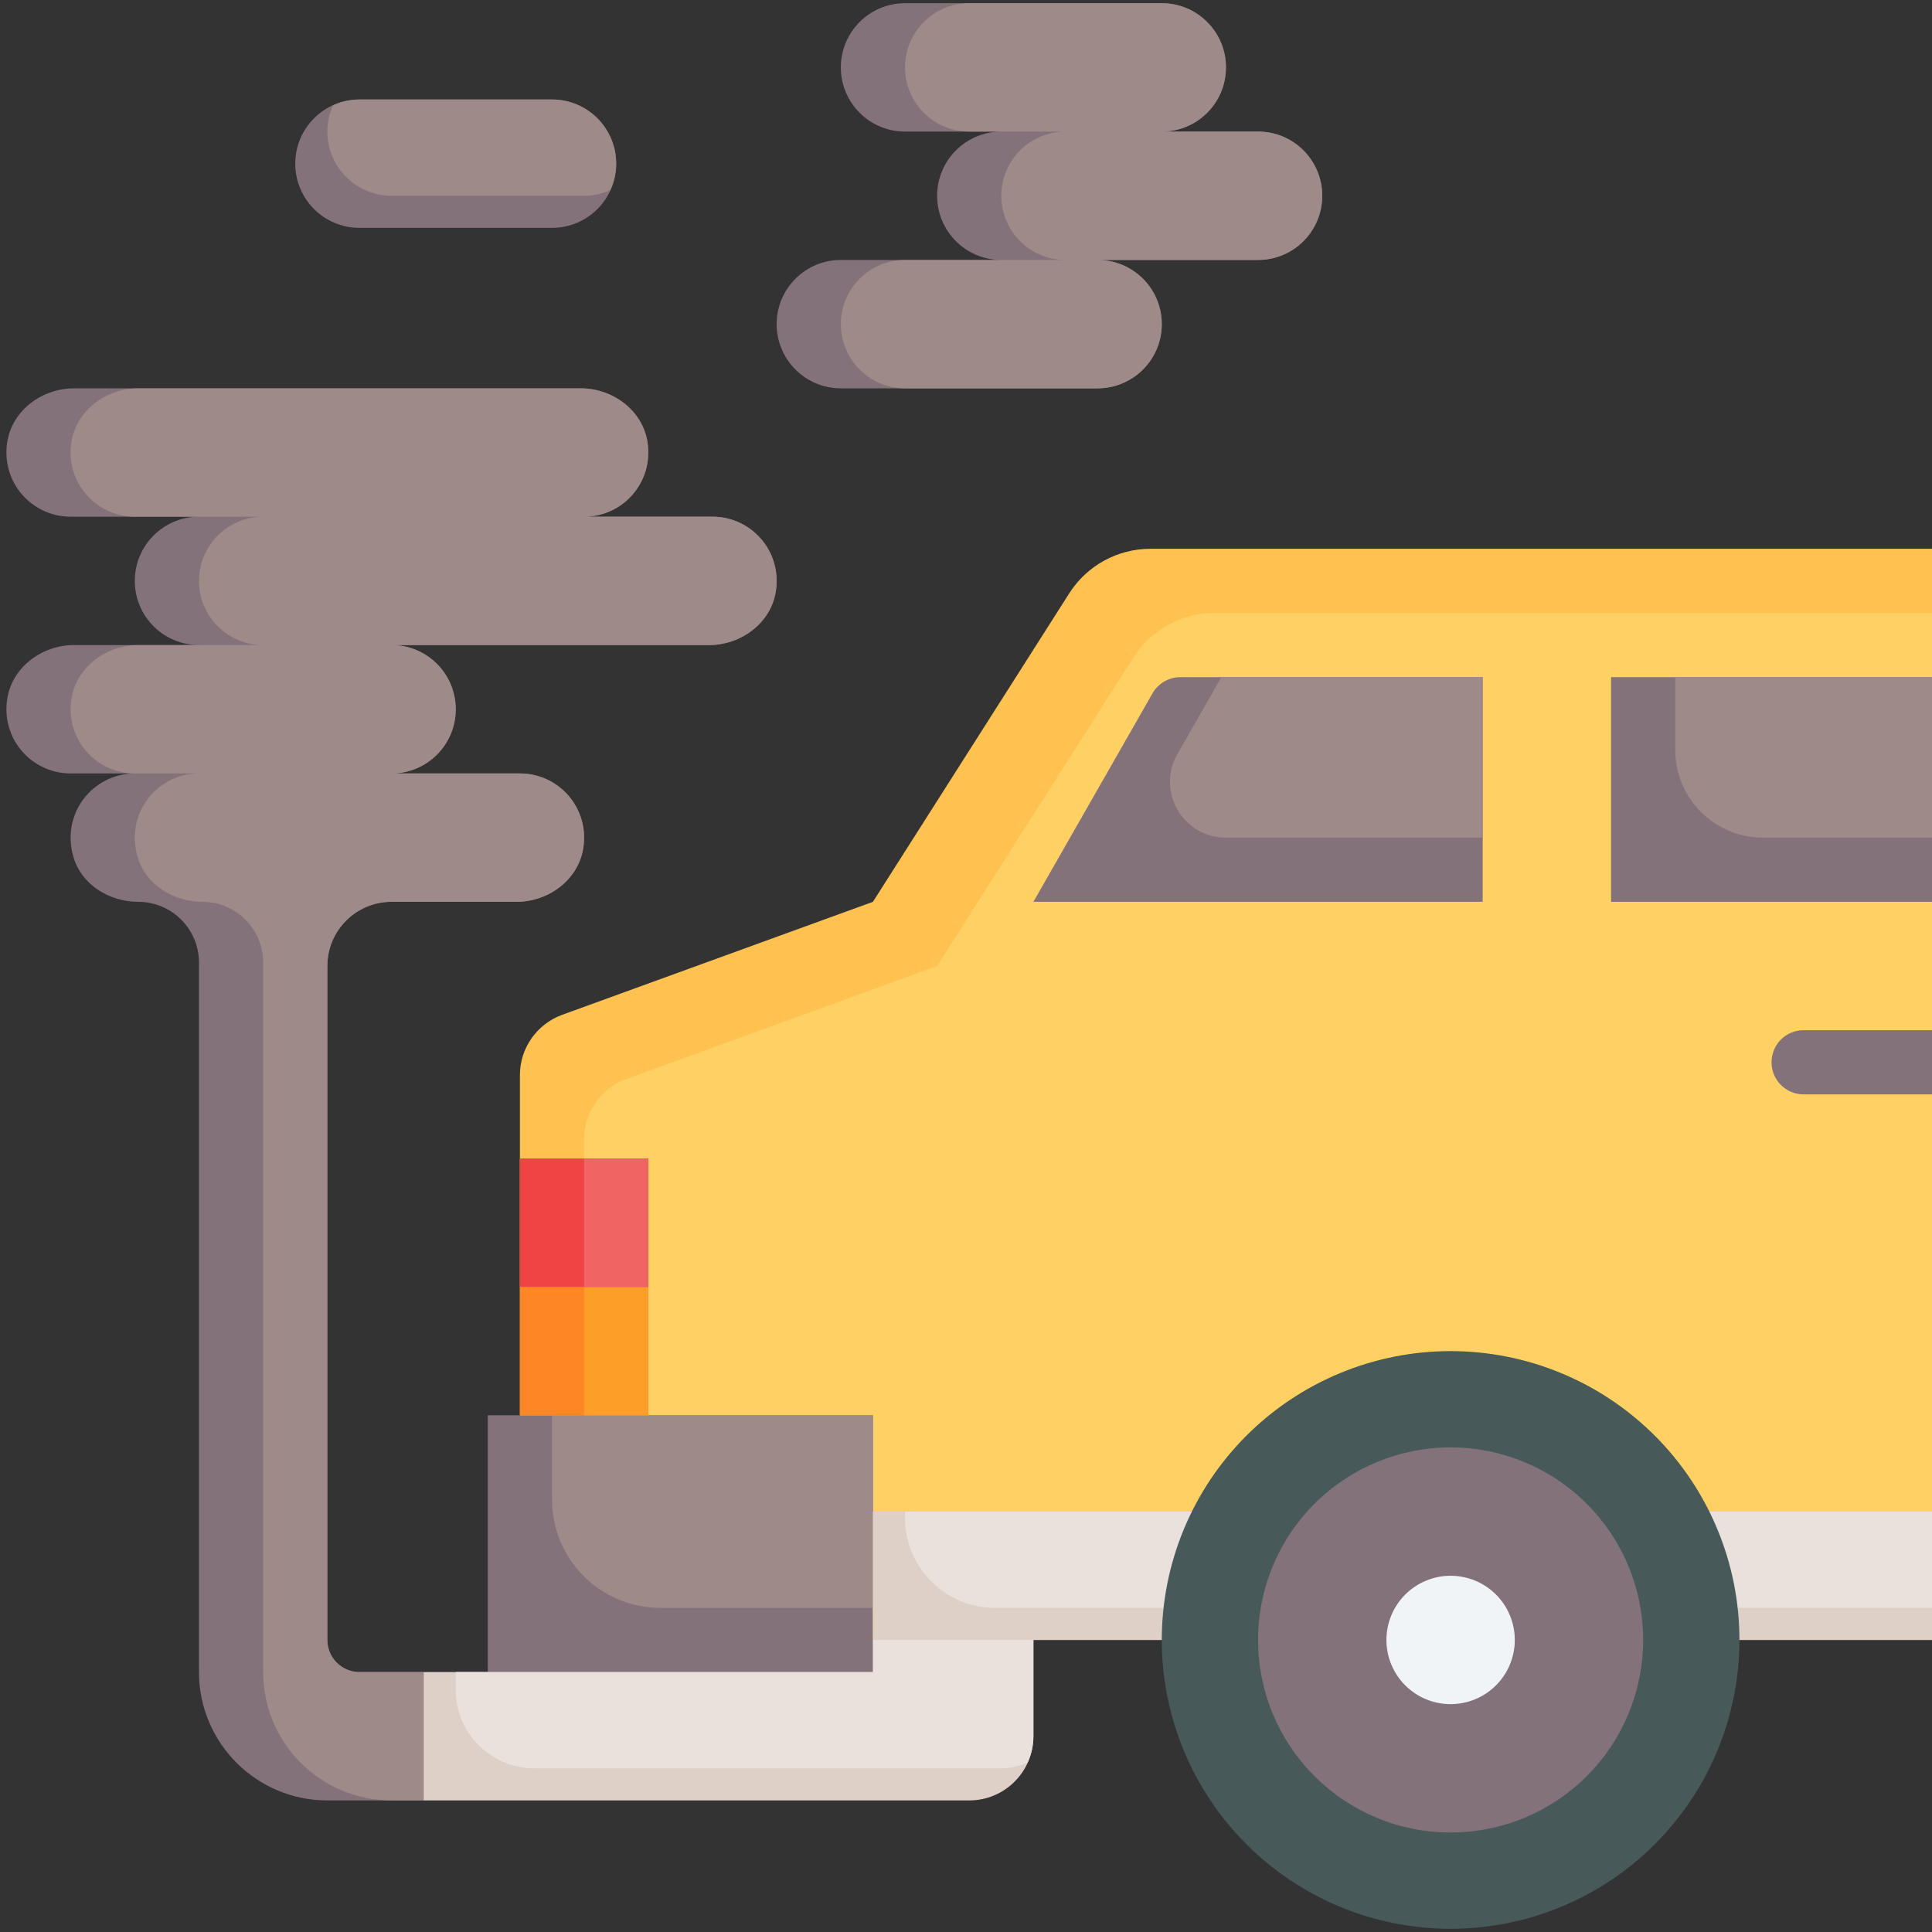<svg xmlns="http://www.w3.org/2000/svg" xmlns:xlink="http://www.w3.org/1999/xlink" width="500" zoomAndPan="magnify" viewBox="0 0 375 375" height="500" preserveAspectRatio="xMidYMid meet" version="1.0"><rect x="0" y="0" width="375" height="375" fill="#333333" stroke="none"/><rect x="-37.5" width="450" fill="#ffffff" y="-37.5" height="450" fill-opacity="0"/><rect x="-37.5" width="450" fill="#ffffff" y="-37.5" height="450" fill-opacity="0"/><path fill="#ffc250" d="M 375 318.312 L 100.914 318.312 L 100.914 208.688 C 100.914 203.445 104.191 198.77 109.117 196.977 L 169.434 175.043 L 207.535 115.172 C 210.965 109.785 216.906 106.52 223.301 106.52 L 375 106.52 Z M 375 318.312 " fill-opacity="1" fill-rule="nonzero"/><path fill="#ffd064" d="M 375 318.312 L 375 118.977 L 235.758 118.977 C 229.367 118.977 223.426 122.242 219.992 127.629 L 181.895 187.5 L 121.574 209.434 C 116.648 211.227 113.371 215.906 113.371 221.145 L 113.371 318.312 Z M 375 318.312 " fill-opacity="1" fill-rule="nonzero"/><path fill="#83727a" d="M 94.684 274.711 L 169.434 274.711 L 169.434 324.543 L 94.684 324.543 Z M 94.684 274.711 " fill-opacity="1" fill-rule="nonzero"/><path fill="#9f8a8a" d="M 107.145 291.062 C 107.145 302.672 116.555 312.086 128.168 312.086 L 169.434 312.086 L 169.434 274.711 L 107.145 274.711 Z M 107.145 291.062 " fill-opacity="1" fill-rule="nonzero"/><path fill="#fd8724" d="M 100.914 224.875 L 125.832 224.875 L 125.832 274.711 L 100.914 274.711 Z M 100.914 224.875 " fill-opacity="1" fill-rule="nonzero"/><path fill="#fd9e28" d="M 113.371 224.875 L 125.832 224.875 L 125.832 274.711 L 113.371 274.711 Z M 113.371 224.875 " fill-opacity="1" fill-rule="nonzero"/><path fill="#f04343" d="M 100.914 224.875 L 125.832 224.875 L 125.832 249.793 L 100.914 249.793 Z M 100.914 224.875 " fill-opacity="1" fill-rule="nonzero"/><path fill="#f16464" d="M 113.371 224.875 L 125.832 224.875 L 125.832 249.793 L 113.371 249.793 Z M 113.371 224.875 " fill-opacity="1" fill-rule="nonzero"/><path fill="#83727a" d="M 223.703 134.578 L 200.582 175.043 L 287.789 175.043 L 287.789 131.438 L 229.109 131.438 C 226.875 131.438 224.812 132.633 223.703 134.578 Z M 223.703 134.578 " fill-opacity="1" fill-rule="nonzero"/><path fill="#9f8a8a" d="M 228.531 146.375 C 224.402 153.602 229.617 162.582 237.934 162.582 L 287.789 162.582 L 287.789 131.438 L 237.066 131.438 Z M 228.531 146.375 " fill-opacity="1" fill-rule="nonzero"/><path fill="#83727a" d="M 312.707 131.438 L 375 131.438 L 375 175.043 L 312.707 175.043 Z M 312.707 131.438 " fill-opacity="1" fill-rule="nonzero"/><path fill="#9f8a8a" d="M 325.168 145.566 C 325.168 154.965 332.785 162.582 342.184 162.582 L 375 162.582 L 375 131.438 L 325.168 131.438 Z M 325.168 145.566 " fill-opacity="1" fill-rule="nonzero"/><path fill="#dfd0c7" d="M 169.434 293.398 L 375 293.398 L 375 318.312 L 169.434 318.312 Z M 169.434 293.398 " fill-opacity="1" fill-rule="nonzero"/><path fill="#eae1dc" d="M 175.664 294.617 C 175.664 304.266 183.48 312.086 193.133 312.086 L 375 312.086 L 375 293.398 L 175.664 293.398 Z M 175.664 294.617 " fill-opacity="1" fill-rule="nonzero"/><path fill="#83727a" d="M 82.227 324.543 L 69.766 324.543 C 66.328 324.543 63.539 321.754 63.539 318.312 L 63.539 187.5 C 63.539 180.617 69.113 175.043 75.996 175.043 L 100.246 175.043 C 106.453 175.043 112.207 170.801 113.203 164.676 C 114.469 156.871 108.48 150.125 100.914 150.125 L 75.996 150.125 C 82.879 150.125 88.457 144.551 88.457 137.668 C 88.457 130.781 82.879 125.207 75.996 125.207 L 137.621 125.207 C 143.828 125.207 149.582 120.965 150.578 114.844 C 151.844 107.035 145.859 100.289 138.289 100.289 L 113.371 100.289 C 120.941 100.289 126.926 93.543 125.664 85.738 C 124.664 79.617 118.91 75.375 112.707 75.375 L 14.371 75.375 C 8.168 75.375 2.41 79.617 1.414 85.738 C 0.148 93.543 6.137 100.289 13.703 100.289 L 38.621 100.289 C 31.738 100.289 26.164 105.867 26.164 112.75 C 26.164 119.633 31.738 125.207 38.621 125.207 L 14.371 125.207 C 8.168 125.207 2.41 129.449 1.414 135.574 C 0.148 143.379 6.137 150.125 13.703 150.125 L 26.164 150.125 C 18.008 150.125 11.688 157.961 14.309 166.516 C 15.93 171.801 21.297 175.043 26.828 175.043 C 33.34 175.043 38.621 180.324 38.621 186.832 L 38.621 324.543 C 38.621 338.305 49.777 349.461 63.539 349.461 L 82.227 349.461 Z M 82.227 324.543 " fill-opacity="1" fill-rule="nonzero"/><path fill="#9f8a8a" d="M 150.578 114.844 C 151.844 107.035 145.859 100.289 138.289 100.289 L 113.371 100.289 C 120.941 100.289 126.926 93.543 125.664 85.738 C 124.664 79.617 118.91 75.375 112.707 75.375 L 26.828 75.375 C 20.625 75.375 14.871 79.617 13.871 85.738 C 12.609 93.543 18.594 100.289 26.164 100.289 L 51.078 100.289 C 44.195 100.289 38.621 105.867 38.621 112.75 C 38.621 119.633 44.195 125.207 51.078 125.207 L 26.828 125.207 C 20.625 125.207 14.871 129.449 13.871 135.574 C 12.609 143.379 18.594 150.125 26.164 150.125 L 38.621 150.125 C 30.469 150.125 24.145 157.961 26.762 166.516 C 28.387 171.801 33.758 175.043 39.289 175.043 C 45.797 175.043 51.078 180.324 51.078 186.832 L 51.078 324.543 C 51.078 338.305 62.234 349.461 75.996 349.461 L 82.227 349.461 L 82.227 324.543 L 69.766 324.543 C 66.328 324.543 63.539 321.754 63.539 318.312 L 63.539 187.5 C 63.539 180.617 69.113 175.043 75.996 175.043 L 100.246 175.043 C 106.453 175.043 112.207 170.801 113.203 164.676 C 114.469 156.871 108.48 150.125 100.914 150.125 L 75.996 150.125 C 82.879 150.125 88.457 144.551 88.457 137.668 C 88.457 130.781 82.879 125.207 75.996 125.207 L 137.621 125.207 C 143.828 125.207 149.582 120.965 150.578 114.844 Z M 150.578 114.844 " fill-opacity="1" fill-rule="nonzero"/><path fill="#83727a" d="M 244.188 25.539 L 225.5 25.539 C 232.383 25.539 237.957 19.965 237.957 13.082 C 237.957 6.199 232.383 0.621 225.5 0.621 L 175.664 0.621 C 168.781 0.621 163.207 6.199 163.207 13.082 C 163.207 19.965 168.781 25.539 175.664 25.539 L 194.352 25.539 C 187.469 25.539 181.895 31.113 181.895 38 C 181.895 44.883 187.469 50.457 194.352 50.457 L 163.207 50.457 C 156.324 50.457 150.746 56.031 150.746 62.914 C 150.746 69.797 156.324 75.375 163.207 75.375 L 213.039 75.375 C 219.922 75.375 225.5 69.797 225.5 62.914 C 225.5 56.031 219.922 50.457 213.039 50.457 L 244.188 50.457 C 251.07 50.457 256.645 44.883 256.645 38 C 256.645 31.113 251.07 25.539 244.188 25.539 Z M 244.188 25.539 " fill-opacity="1" fill-rule="nonzero"/><path fill="#9f8a8a" d="M 256.645 38 C 256.645 31.113 251.07 25.539 244.188 25.539 L 225.5 25.539 C 232.383 25.539 237.957 19.965 237.957 13.082 C 237.957 6.199 232.383 0.621 225.5 0.621 L 188.121 0.621 C 181.238 0.621 175.664 6.199 175.664 13.082 C 175.664 19.965 181.238 25.539 188.121 25.539 L 206.812 25.539 C 199.926 25.539 194.352 31.113 194.352 38 C 194.352 44.883 199.926 50.457 206.812 50.457 L 175.664 50.457 C 168.781 50.457 163.207 56.031 163.207 62.914 C 163.207 69.797 168.781 75.375 175.664 75.375 L 213.039 75.375 C 219.922 75.375 225.5 69.797 225.5 62.914 C 225.5 56.031 219.922 50.457 213.039 50.457 L 244.188 50.457 C 251.07 50.457 256.645 44.883 256.645 38 Z M 256.645 38 " fill-opacity="1" fill-rule="nonzero"/><path fill="#83727a" d="M 107.145 44.227 L 69.766 44.227 C 62.883 44.227 57.309 38.652 57.309 31.77 C 57.309 24.887 62.883 19.312 69.766 19.312 L 107.145 19.312 C 114.027 19.312 119.602 24.887 119.602 31.77 C 119.602 38.652 114.027 44.227 107.145 44.227 Z M 107.145 44.227 " fill-opacity="1" fill-rule="nonzero"/><path fill="#9f8a8a" d="M 107.145 19.312 L 69.766 19.312 C 67.941 19.312 66.223 19.727 64.66 20.434 C 63.957 21.996 63.539 23.715 63.539 25.539 C 63.539 32.422 69.113 38 75.996 38 L 113.371 38 C 115.195 38 116.918 37.582 118.48 36.879 C 119.184 35.312 119.602 33.594 119.602 31.77 C 119.602 24.887 114.027 19.312 107.145 19.312 Z M 107.145 19.312 " fill-opacity="1" fill-rule="nonzero"/><path fill="#dfd0c7" d="M 200.582 318.312 L 169.434 318.312 L 169.434 324.543 L 82.227 324.543 L 82.227 349.461 L 188.121 349.461 C 195.008 349.461 200.582 343.887 200.582 337 L 200.582 318.312 " fill-opacity="1" fill-rule="nonzero"/><path fill="#eae1dc" d="M 88.457 324.543 L 88.457 327.996 C 88.457 336.41 95.277 343.23 103.691 343.23 L 194.352 343.23 C 196.176 343.23 197.898 342.812 199.461 342.109 C 200.164 340.547 200.582 338.828 200.582 337 L 200.582 318.312 L 169.434 318.312 L 169.434 324.543 Z M 88.457 324.543 " fill-opacity="1" fill-rule="nonzero"/><path fill="#475959" d="M 337.625 318.312 C 337.625 320.148 337.535 321.98 337.355 323.809 C 337.176 325.637 336.906 327.449 336.547 329.25 C 336.188 331.051 335.742 332.832 335.211 334.59 C 334.676 336.344 334.059 338.07 333.355 339.77 C 332.656 341.465 331.871 343.121 331.004 344.742 C 330.141 346.359 329.195 347.934 328.176 349.461 C 327.156 350.988 326.062 352.461 324.898 353.879 C 323.734 355.301 322.504 356.656 321.203 357.957 C 319.906 359.254 318.547 360.488 317.129 361.652 C 315.707 362.816 314.234 363.91 312.707 364.93 C 311.184 365.949 309.609 366.891 307.988 367.758 C 306.371 368.621 304.711 369.406 303.016 370.109 C 301.32 370.812 299.594 371.43 297.836 371.965 C 296.078 372.496 294.301 372.941 292.5 373.301 C 290.699 373.656 288.883 373.926 287.055 374.105 C 285.23 374.285 283.398 374.379 281.562 374.379 C 279.727 374.379 277.895 374.285 276.066 374.105 C 274.238 373.926 272.426 373.656 270.625 373.301 C 268.824 372.941 267.043 372.496 265.289 371.965 C 263.531 371.43 261.805 370.812 260.105 370.109 C 258.41 369.406 256.754 368.621 255.133 367.758 C 253.516 366.891 251.941 365.949 250.414 364.93 C 248.887 363.91 247.414 362.816 245.996 361.652 C 244.574 360.488 243.219 359.254 241.918 357.957 C 240.621 356.656 239.391 355.301 238.223 353.879 C 237.059 352.461 235.965 350.988 234.945 349.461 C 233.926 347.934 232.984 346.359 232.117 344.742 C 231.254 343.121 230.469 341.465 229.766 339.77 C 229.062 338.07 228.445 336.344 227.914 334.59 C 227.379 332.832 226.934 331.051 226.574 329.25 C 226.219 327.449 225.949 325.637 225.77 323.809 C 225.59 321.98 225.5 320.148 225.5 318.312 C 225.5 316.477 225.59 314.645 225.77 312.82 C 225.949 310.992 226.219 309.176 226.574 307.375 C 226.934 305.574 227.379 303.797 227.914 302.039 C 228.445 300.281 229.062 298.555 229.766 296.859 C 230.469 295.164 231.254 293.504 232.117 291.887 C 232.984 290.266 233.926 288.695 234.945 287.168 C 235.965 285.641 237.059 284.168 238.223 282.746 C 239.391 281.328 240.621 279.969 241.918 278.672 C 243.219 277.371 244.574 276.141 245.996 274.977 C 247.414 273.812 248.887 272.719 250.414 271.699 C 251.941 270.68 253.516 269.734 255.133 268.871 C 256.754 268.004 258.41 267.223 260.105 266.52 C 261.805 265.816 263.531 265.199 265.289 264.664 C 267.043 264.133 268.824 263.688 270.625 263.328 C 272.426 262.969 274.238 262.699 276.066 262.52 C 277.895 262.34 279.727 262.25 281.562 262.25 C 283.398 262.25 285.23 262.34 287.055 262.52 C 288.883 262.699 290.699 262.969 292.5 263.328 C 294.301 263.688 296.078 264.133 297.836 264.664 C 299.594 265.199 301.32 265.816 303.016 266.52 C 304.711 267.223 306.371 268.004 307.988 268.871 C 309.609 269.734 311.184 270.68 312.707 271.699 C 314.234 272.719 315.707 273.812 317.129 274.977 C 318.547 276.141 319.906 277.371 321.203 278.672 C 322.504 279.969 323.734 281.328 324.898 282.746 C 326.062 284.168 327.156 285.641 328.176 287.168 C 329.195 288.695 330.141 290.266 331.004 291.887 C 331.871 293.504 332.656 295.164 333.355 296.859 C 334.059 298.555 334.676 300.281 335.211 302.039 C 335.742 303.797 336.188 305.574 336.547 307.375 C 336.906 309.176 337.176 310.992 337.355 312.82 C 337.535 314.645 337.625 316.477 337.625 318.312 Z M 337.625 318.312 " fill-opacity="1" fill-rule="nonzero"/><path fill="#83727a" d="M 318.938 318.312 C 318.938 319.539 318.875 320.758 318.758 321.977 C 318.637 323.195 318.457 324.406 318.219 325.605 C 317.98 326.805 317.684 327.992 317.328 329.164 C 316.973 330.336 316.559 331.484 316.09 332.617 C 315.625 333.746 315.102 334.852 314.523 335.934 C 313.945 337.012 313.316 338.062 312.637 339.078 C 311.957 340.098 311.23 341.078 310.453 342.023 C 309.676 342.973 308.855 343.875 307.988 344.742 C 307.125 345.609 306.219 346.43 305.273 347.207 C 304.324 347.98 303.344 348.711 302.324 349.391 C 301.309 350.07 300.258 350.699 299.18 351.277 C 298.102 351.852 296.996 352.375 295.863 352.844 C 294.734 353.312 293.582 353.727 292.41 354.078 C 291.238 354.434 290.055 354.73 288.852 354.973 C 287.652 355.211 286.441 355.391 285.227 355.508 C 284.008 355.629 282.785 355.688 281.562 355.688 C 280.336 355.688 279.117 355.629 277.898 355.508 C 276.68 355.391 275.469 355.211 274.27 354.973 C 273.07 354.73 271.883 354.434 270.711 354.078 C 269.539 353.727 268.391 353.312 267.258 352.844 C 266.129 352.375 265.023 351.852 263.941 351.277 C 262.863 350.699 261.816 350.07 260.797 349.391 C 259.777 348.711 258.797 347.98 257.852 347.207 C 256.906 346.43 256 345.609 255.133 344.742 C 254.266 343.875 253.445 342.973 252.668 342.023 C 251.895 341.078 251.164 340.098 250.484 339.078 C 249.805 338.062 249.176 337.012 248.598 335.934 C 248.023 334.852 247.5 333.746 247.031 332.617 C 246.562 331.484 246.152 330.336 245.797 329.164 C 245.441 327.992 245.145 326.805 244.902 325.605 C 244.664 324.406 244.484 323.195 244.367 321.977 C 244.246 320.758 244.188 319.539 244.188 318.312 C 244.188 317.09 244.246 315.867 244.367 314.652 C 244.484 313.434 244.664 312.223 244.902 311.023 C 245.145 309.82 245.441 308.637 245.797 307.465 C 246.152 306.293 246.562 305.141 247.031 304.012 C 247.5 302.879 248.023 301.773 248.598 300.695 C 249.176 299.617 249.805 298.566 250.484 297.551 C 251.164 296.531 251.895 295.551 252.668 294.602 C 253.445 293.656 254.266 292.75 255.133 291.887 C 256 291.02 256.906 290.199 257.852 289.422 C 258.797 288.645 259.777 287.918 260.797 287.238 C 261.816 286.559 262.863 285.93 263.941 285.352 C 265.023 284.773 266.129 284.254 267.258 283.785 C 268.391 283.316 269.539 282.902 270.711 282.547 C 271.883 282.191 273.07 281.895 274.27 281.656 C 275.469 281.418 276.68 281.238 277.898 281.117 C 279.117 281 280.336 280.938 281.562 280.938 C 282.785 280.938 284.008 281 285.227 281.117 C 286.441 281.238 287.652 281.418 288.852 281.656 C 290.055 281.895 291.238 282.191 292.41 282.547 C 293.582 282.902 294.734 283.316 295.863 283.785 C 296.996 284.254 298.102 284.773 299.18 285.352 C 300.258 285.93 301.309 286.559 302.324 287.238 C 303.344 287.918 304.324 288.645 305.273 289.422 C 306.219 290.199 307.125 291.02 307.988 291.887 C 308.855 292.75 309.676 293.656 310.453 294.602 C 311.23 295.551 311.957 296.531 312.637 297.551 C 313.316 298.566 313.945 299.617 314.523 300.695 C 315.102 301.773 315.625 302.879 316.09 304.012 C 316.559 305.141 316.973 306.293 317.328 307.465 C 317.684 308.637 317.98 309.82 318.219 311.023 C 318.457 312.223 318.637 313.434 318.758 314.652 C 318.875 315.867 318.938 317.09 318.938 318.312 Z M 318.938 318.312 " fill-opacity="1" fill-rule="nonzero"/><path fill="#f1f4f6" d="M 294.02 318.312 C 294.02 319.133 293.941 319.941 293.781 320.746 C 293.621 321.547 293.383 322.324 293.07 323.082 C 292.758 323.836 292.375 324.555 291.922 325.234 C 291.465 325.914 290.949 326.543 290.371 327.125 C 289.793 327.703 289.164 328.219 288.484 328.672 C 287.805 329.129 287.086 329.512 286.328 329.824 C 285.574 330.137 284.793 330.375 283.992 330.531 C 283.191 330.691 282.379 330.773 281.562 330.773 C 280.742 330.773 279.934 330.691 279.133 330.531 C 278.328 330.375 277.551 330.137 276.793 329.824 C 276.039 329.512 275.32 329.129 274.641 328.672 C 273.961 328.219 273.332 327.703 272.754 327.125 C 272.172 326.543 271.656 325.914 271.203 325.234 C 270.75 324.555 270.363 323.836 270.051 323.082 C 269.738 322.324 269.5 321.547 269.344 320.746 C 269.184 319.941 269.102 319.133 269.102 318.312 C 269.102 317.496 269.184 316.688 269.344 315.883 C 269.5 315.082 269.738 314.301 270.051 313.547 C 270.363 312.789 270.75 312.074 271.203 311.391 C 271.656 310.711 272.172 310.082 272.754 309.504 C 273.332 308.926 273.961 308.41 274.641 307.953 C 275.32 307.5 276.039 307.117 276.793 306.805 C 277.551 306.492 278.328 306.254 279.133 306.094 C 279.934 305.934 280.742 305.855 281.562 305.855 C 282.379 305.855 283.191 305.934 283.992 306.094 C 284.793 306.254 285.574 306.492 286.328 306.805 C 287.086 307.117 287.805 307.5 288.484 307.953 C 289.164 308.41 289.793 308.926 290.371 309.504 C 290.949 310.082 291.465 310.711 291.922 311.391 C 292.375 312.074 292.758 312.789 293.07 313.547 C 293.383 314.301 293.621 315.082 293.781 315.883 C 293.941 316.688 294.02 317.496 294.02 318.312 Z M 294.02 318.312 " fill-opacity="1" fill-rule="nonzero"/><path fill="#83727a" d="M 350.082 199.957 C 346.637 199.957 343.855 202.742 343.855 206.188 C 343.855 209.633 346.637 212.418 350.082 212.418 L 375 212.418 L 375 199.957 Z M 350.082 199.957 " fill-opacity="1" fill-rule="nonzero"/></svg>